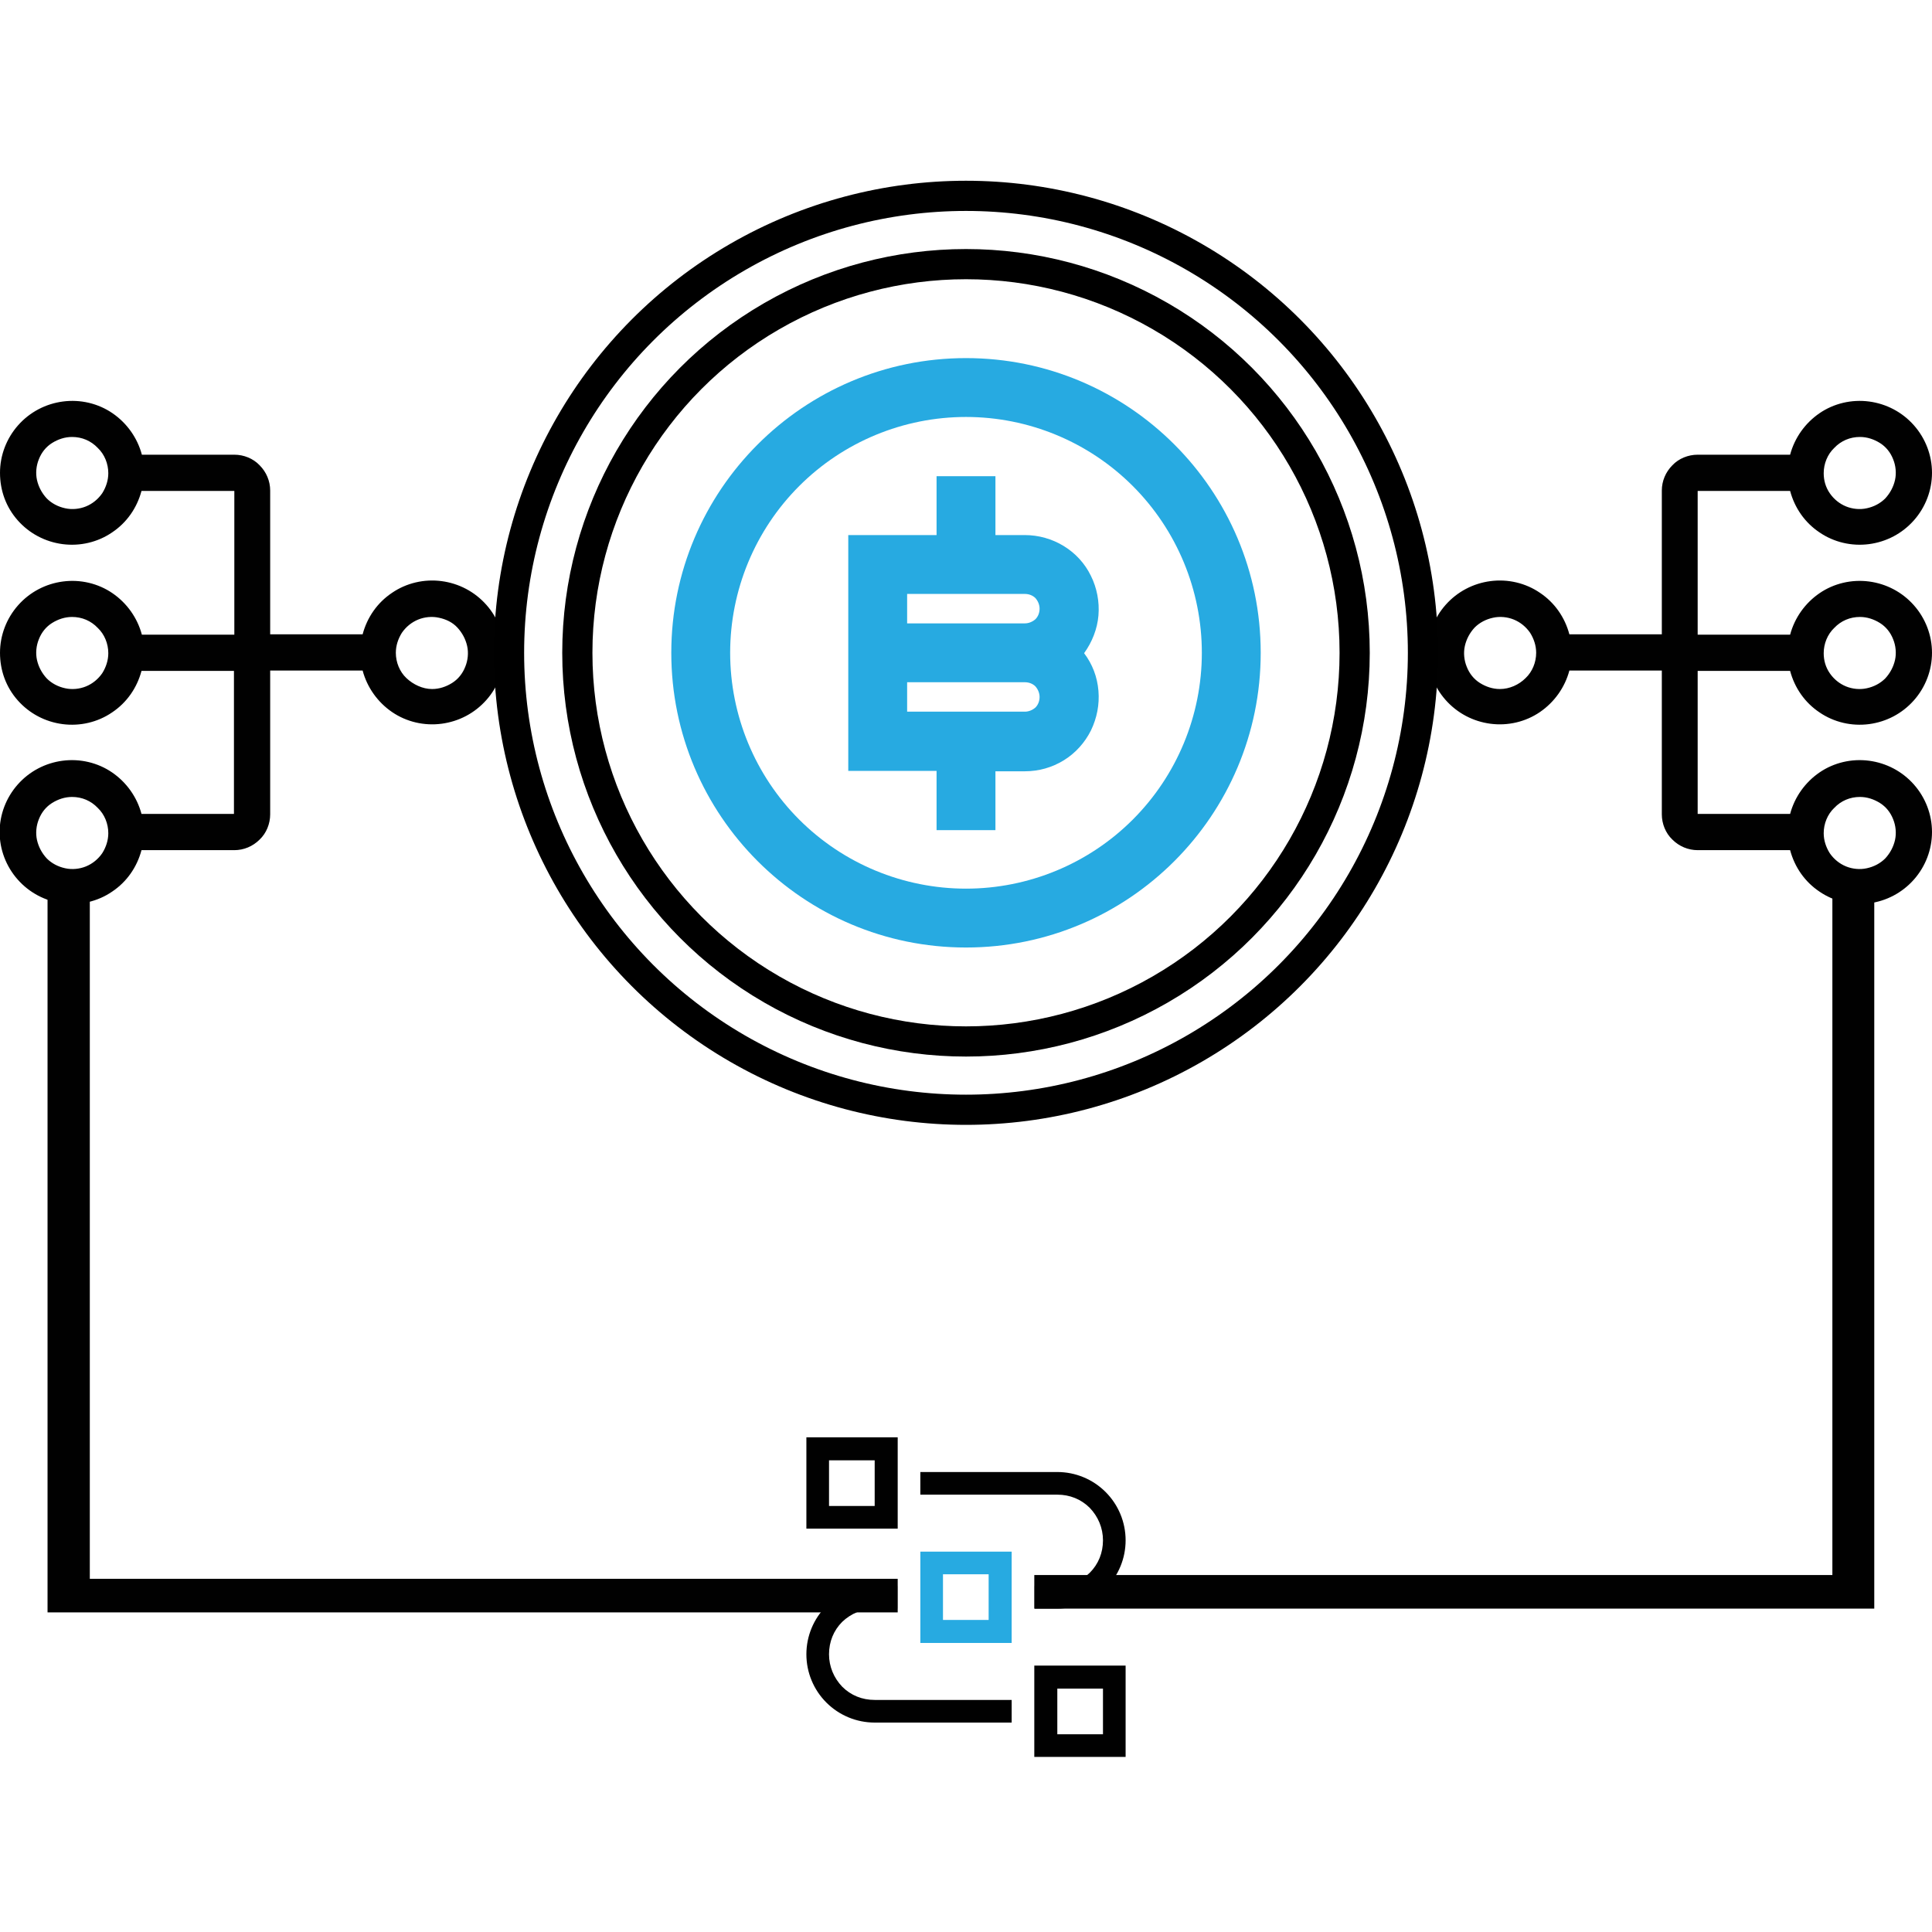 <?xml version="1.0" encoding="utf-8"?>
<!-- Generator: Adobe Illustrator 25.0.0, SVG Export Plug-In . SVG Version: 6.00 Build 0)  -->
<svg version="1.1" id="Layer_1" xmlns="http://www.w3.org/2000/svg" xmlns:xlink="http://www.w3.org/1999/xlink" x="0px" y="0px"
	 viewBox="0 0 512 512" style="enable-background:new 0 0 512 512;" xml:space="preserve">
<style type="text/css">
	.st0{fill:#010101;}
	.st1{fill:#27AAE1;}
	.st2{fill:none;stroke:#000000;stroke-width:8;stroke-miterlimit:10;}
</style>
<path class="st0" d="M449.9,177.8h24.5c1.2,4.5,3.9,8.4,7.8,11c3.8,2.6,8.5,3.7,13.1,3.1c4.6-0.6,8.8-2.8,11.9-6.3
	c3.1-3.5,4.8-8,4.8-12.6s-1.7-9.1-4.8-12.6c-3.1-3.5-7.3-5.7-11.9-6.3c-4.6-0.6-9.3,0.5-13.1,3.1c-3.8,2.6-6.6,6.5-7.8,11h-24.5
	v-38.1h24.5c1.2,4.5,3.9,8.4,7.8,11c3.8,2.6,8.5,3.7,13.1,3.1c4.6-0.6,8.8-2.8,11.9-6.3c3.1-3.5,4.8-8,4.8-12.6
	c0-4.6-1.7-9.1-4.8-12.6c-3.1-3.5-7.3-5.7-11.9-6.3c-4.6-0.6-9.3,0.5-13.1,3.1c-3.8,2.6-6.6,6.5-7.8,11h-24.5c-2.5,0-5,1-6.7,2.8
	c-1.8,1.8-2.8,4.2-2.8,6.7v38.1h-24.5c-1.2-4.5-3.9-8.4-7.8-11c-3.8-2.6-8.5-3.7-13.1-3.1c-4.6,0.6-8.8,2.8-11.9,6.3
	s-4.8,8-4.8,12.6s1.7,9.1,4.8,12.6c3.1,3.5,7.3,5.7,11.9,6.3c4.6,0.6,9.3-0.5,13.1-3.1c3.8-2.6,6.6-6.5,7.8-11h24.5v38.1
	c0,2.5,1,5,2.8,6.7c1.8,1.8,4.2,2.8,6.7,2.8h24.5c1.2,4.5,3.9,8.4,7.8,11c3.8,2.6,8.5,3.7,13.1,3.1c4.6-0.6,8.8-2.8,11.9-6.3
	c3.1-3.5,4.8-8,4.8-12.6c0-4.6-1.7-9.1-4.8-12.6c-3.1-3.5-7.3-5.7-11.9-6.3c-4.6-0.6-9.3,0.5-13.1,3.1c-3.8,2.6-6.6,6.5-7.8,11
	h-24.5V177.8z M492.9,163.5c1.9,0,3.7,0.6,5.3,1.6c1.6,1,2.8,2.5,3.5,4.3c0.7,1.7,0.9,3.7,0.5,5.5c-0.4,1.8-1.3,3.5-2.6,4.9
	c-1.3,1.3-3,2.2-4.9,2.6c-1.8,0.4-3.8,0.2-5.5-0.5c-1.7-0.7-3.2-1.9-4.3-3.5s-1.6-3.4-1.6-5.3c0-2.5,1-5,2.8-6.7
	C487.9,164.5,490.3,163.5,492.9,163.5z M492.9,115.8c1.9,0,3.7,0.6,5.3,1.6c1.6,1,2.8,2.5,3.5,4.3c0.7,1.7,0.9,3.7,0.5,5.5
	c-0.4,1.8-1.3,3.5-2.6,4.9c-1.3,1.3-3,2.2-4.9,2.6c-1.8,0.4-3.8,0.2-5.5-0.5c-1.7-0.7-3.2-1.9-4.3-3.5s-1.6-3.4-1.6-5.3
	c0-2.5,1-5,2.8-6.7C487.9,116.8,490.3,115.8,492.9,115.8L492.9,115.8z M397.5,182.6c-1.9,0-3.7-0.6-5.3-1.6c-1.6-1-2.8-2.5-3.5-4.3
	c-0.7-1.7-0.9-3.7-0.5-5.5c0.4-1.8,1.3-3.5,2.6-4.9c1.3-1.3,3-2.2,4.9-2.6c1.8-0.4,3.8-0.2,5.5,0.5c1.7,0.7,3.2,1.9,4.3,3.5
	c1,1.6,1.6,3.4,1.6,5.3c0,2.5-1,5-2.8,6.7C402.5,181.5,400,182.6,397.5,182.6L397.5,182.6z M492.9,211.2c1.9,0,3.7,0.6,5.3,1.6
	c1.6,1,2.8,2.5,3.5,4.3c0.7,1.7,0.9,3.7,0.5,5.5c-0.4,1.8-1.3,3.5-2.6,4.9c-1.3,1.3-3,2.2-4.9,2.6c-1.8,0.4-3.8,0.2-5.5-0.5
	c-1.7-0.7-3.2-1.9-4.3-3.5c-1-1.6-1.6-3.4-1.6-5.3c0-2.5,1-5,2.8-6.7C487.9,212.2,490.3,211.2,492.9,211.2z"/>
<path class="st0" d="M62.1,177.8H37.5c-1.2,4.5-3.9,8.4-7.8,11c-3.8,2.6-8.5,3.7-13.1,3.1c-4.6-0.6-8.8-2.8-11.9-6.3S0,177.7,0,173
	c0-4.6,1.7-9.1,4.8-12.6c3.1-3.5,7.3-5.7,11.9-6.3c4.6-0.6,9.3,0.5,13.1,3.1c3.8,2.6,6.6,6.5,7.8,11h24.5v-38.1H37.5
	c-1.2,4.5-3.9,8.4-7.8,11c-3.8,2.6-8.5,3.7-13.1,3.1c-4.6-0.6-8.8-2.8-11.9-6.3S0,130,0,125.3c0-4.6,1.7-9.1,4.8-12.6
	c3.1-3.5,7.3-5.7,11.9-6.3c4.6-0.6,9.3,0.5,13.1,3.1c3.8,2.6,6.6,6.5,7.8,11h24.5c2.5,0,5,1,6.7,2.8c1.8,1.8,2.8,4.2,2.8,6.7v38.1
	h24.5c1.2-4.5,3.9-8.4,7.8-11c3.8-2.6,8.5-3.7,13.1-3.1c4.6,0.6,8.8,2.8,11.9,6.3c3.1,3.5,4.8,8,4.8,12.6c0,4.6-1.7,9.1-4.8,12.6
	c-3.1,3.5-7.3,5.7-11.9,6.3c-4.6,0.6-9.3-0.5-13.1-3.1c-3.8-2.6-6.6-6.5-7.8-11H71.6v38.1c0,2.5-1,5-2.8,6.7
	c-1.8,1.8-4.2,2.8-6.7,2.8H37.5c-1.2,4.5-3.9,8.4-7.8,11c-3.8,2.6-8.5,3.7-13.1,3.1c-4.6-0.6-8.8-2.8-11.9-6.3s-4.8-8-4.8-12.6
	s1.7-9.1,4.8-12.6c3.1-3.5,7.3-5.7,11.9-6.3c4.6-0.6,9.3,0.5,13.1,3.1c3.8,2.6,6.6,6.5,7.8,11h24.5V177.8z M19.1,163.5
	c-1.9,0-3.7,0.6-5.3,1.6s-2.8,2.5-3.5,4.3c-0.7,1.7-0.9,3.7-0.5,5.5c0.4,1.8,1.3,3.5,2.6,4.9c1.3,1.3,3,2.2,4.9,2.6
	c1.8,0.4,3.8,0.2,5.5-0.5c1.7-0.7,3.2-1.9,4.3-3.5c1-1.6,1.6-3.4,1.6-5.3c0-2.5-1-5-2.8-6.7C24.1,164.5,21.7,163.5,19.1,163.5z
	 M19.1,115.8c-1.9,0-3.7,0.6-5.3,1.6s-2.8,2.5-3.5,4.3c-0.7,1.7-0.9,3.7-0.5,5.5c0.4,1.8,1.3,3.5,2.6,4.9c1.3,1.3,3,2.2,4.9,2.6
	c1.8,0.4,3.8,0.2,5.5-0.5c1.7-0.7,3.2-1.9,4.3-3.5c1-1.6,1.6-3.4,1.6-5.3c0-2.5-1-5-2.8-6.7C24.1,116.8,21.7,115.8,19.1,115.8
	L19.1,115.8z M114.5,182.6c1.9,0,3.7-0.6,5.3-1.6c1.6-1,2.8-2.5,3.5-4.3c0.7-1.7,0.9-3.7,0.5-5.5c-0.4-1.8-1.3-3.5-2.6-4.9
	s-3-2.2-4.9-2.6c-1.8-0.4-3.8-0.2-5.5,0.5c-1.7,0.7-3.2,1.9-4.3,3.5c-1,1.6-1.6,3.4-1.6,5.3c0,2.5,1,5,2.8,6.7
	S112,182.6,114.5,182.6L114.5,182.6z M19.1,211.2c-1.9,0-3.7,0.6-5.3,1.6c-1.6,1-2.8,2.5-3.5,4.3c-0.7,1.7-0.9,3.7-0.5,5.5
	c0.4,1.8,1.3,3.5,2.6,4.9c1.3,1.3,3,2.2,4.9,2.6c1.8,0.4,3.8,0.2,5.5-0.5c1.7-0.7,3.2-1.9,4.3-3.5c1-1.6,1.6-3.4,1.6-5.3
	c0-2.5-1-5-2.8-6.7C24.1,212.2,21.7,211.2,19.1,211.2z"/>
<path class="st1" d="M256,251.1c-43.1,0-78.1-35-78.1-78.1c0-43.1,35-78.1,78.1-78.1c43.1,0,78.1,35,78.1,78.1
	C334.1,216.1,299.1,251.1,256,251.1z M256,235.5c16.6,0,32.5-6.6,44.2-18.3c11.7-11.7,18.3-27.6,18.3-44.2
	c0-16.6-6.6-32.5-18.3-44.2c-11.7-11.7-27.6-18.3-44.2-18.3c-16.6,0-32.5,6.6-44.2,18.3c-11.7,11.7-18.3,27.6-18.3,44.2
	c0,16.6,6.6,32.5,18.3,44.2C223.5,228.9,239.4,235.5,256,235.5L256,235.5z M248.2,204.3h-23.4v-62.5h23.4v-15.6h15.6v15.6h7.8
	c3.6,0,7.2,1,10.3,2.9c3.1,1.9,5.6,4.6,7.2,7.9c1.6,3.2,2.3,6.9,2,10.5c-0.3,3.6-1.7,7.1-3.8,10c2.2,2.9,3.5,6.3,3.8,10
	c0.3,3.6-0.4,7.2-2,10.5c-1.6,3.2-4.1,6-7.2,7.9s-6.6,2.9-10.3,2.9h-7.8v15.6h-15.6V204.3z M240.4,180.8v7.8h31.2c1,0,2-0.4,2.8-1.1
	c0.7-0.7,1.1-1.7,1.1-2.8c0-1-0.4-2-1.1-2.8c-0.7-0.7-1.7-1.1-2.8-1.1H240.4z M240.4,157.4v7.8h31.2c1,0,2-0.4,2.8-1.1
	c0.7-0.7,1.1-1.7,1.1-2.8c0-1-0.4-2-1.1-2.8c-0.7-0.7-1.7-1.1-2.8-1.1H240.4z"/>
<circle class="st2" cx="256" cy="173" r="121.1"/>
<circle class="st2" cx="256" cy="173" r="103"/>
<g>
	<path class="st0" d="M298.3,465.6h-24.2v-24.2h24.2V465.6z M280.2,459.6h12.1v-12.1h-12.1V459.6z"/>
	<path class="st0" d="M268.1,456.5h-36.3c-4.8,0-9.4-1.9-12.8-5.3c-3.4-3.4-5.3-8-5.3-12.8s1.9-9.4,5.3-12.8c3.4-3.4,8-5.3,12.8-5.3
		h6v6h-6c-3.2,0-6.3,1.3-8.6,3.5c-2.3,2.3-3.5,5.3-3.5,8.6s1.3,6.3,3.5,8.6c2.3,2.3,5.3,3.5,8.6,3.5h36.3V456.5z"/>
	<path class="st1" d="M268.1,435.4h-24.2v-24.2h24.2V435.4z M249.9,429.3H262v-12.1h-12.1V429.3z"/>
	<path class="st0" d="M280.2,426.3h-6v-6h6c3.2,0,6.3-1.3,8.6-3.5c2.3-2.3,3.5-5.3,3.5-8.6s-1.3-6.3-3.5-8.6
		c-2.3-2.3-5.3-3.5-8.6-3.5h-36.3v-6h36.3c4.8,0,9.4,1.9,12.8,5.3c3.4,3.4,5.3,8,5.3,12.8s-1.9,9.4-5.3,12.8
		C289.6,424.4,285,426.3,280.2,426.3L280.2,426.3z"/>
	<path class="st0" d="M237.9,405.1h-24.2v-24.2h24.2V405.1z M219.7,399.1h12.1V387h-12.1V399.1z"/>
</g>
<polygon class="st0" points="496.7,426.3 274.1,426.3 274.1,417.4 485.6,417.4 485.6,235.5 496.7,235.5 "/>
<polygon class="st0" points="12.6,427.3 237.9,427.3 237.9,418.4 23.8,418.4 23.8,236.5 12.6,236.5 "/>
</svg>
